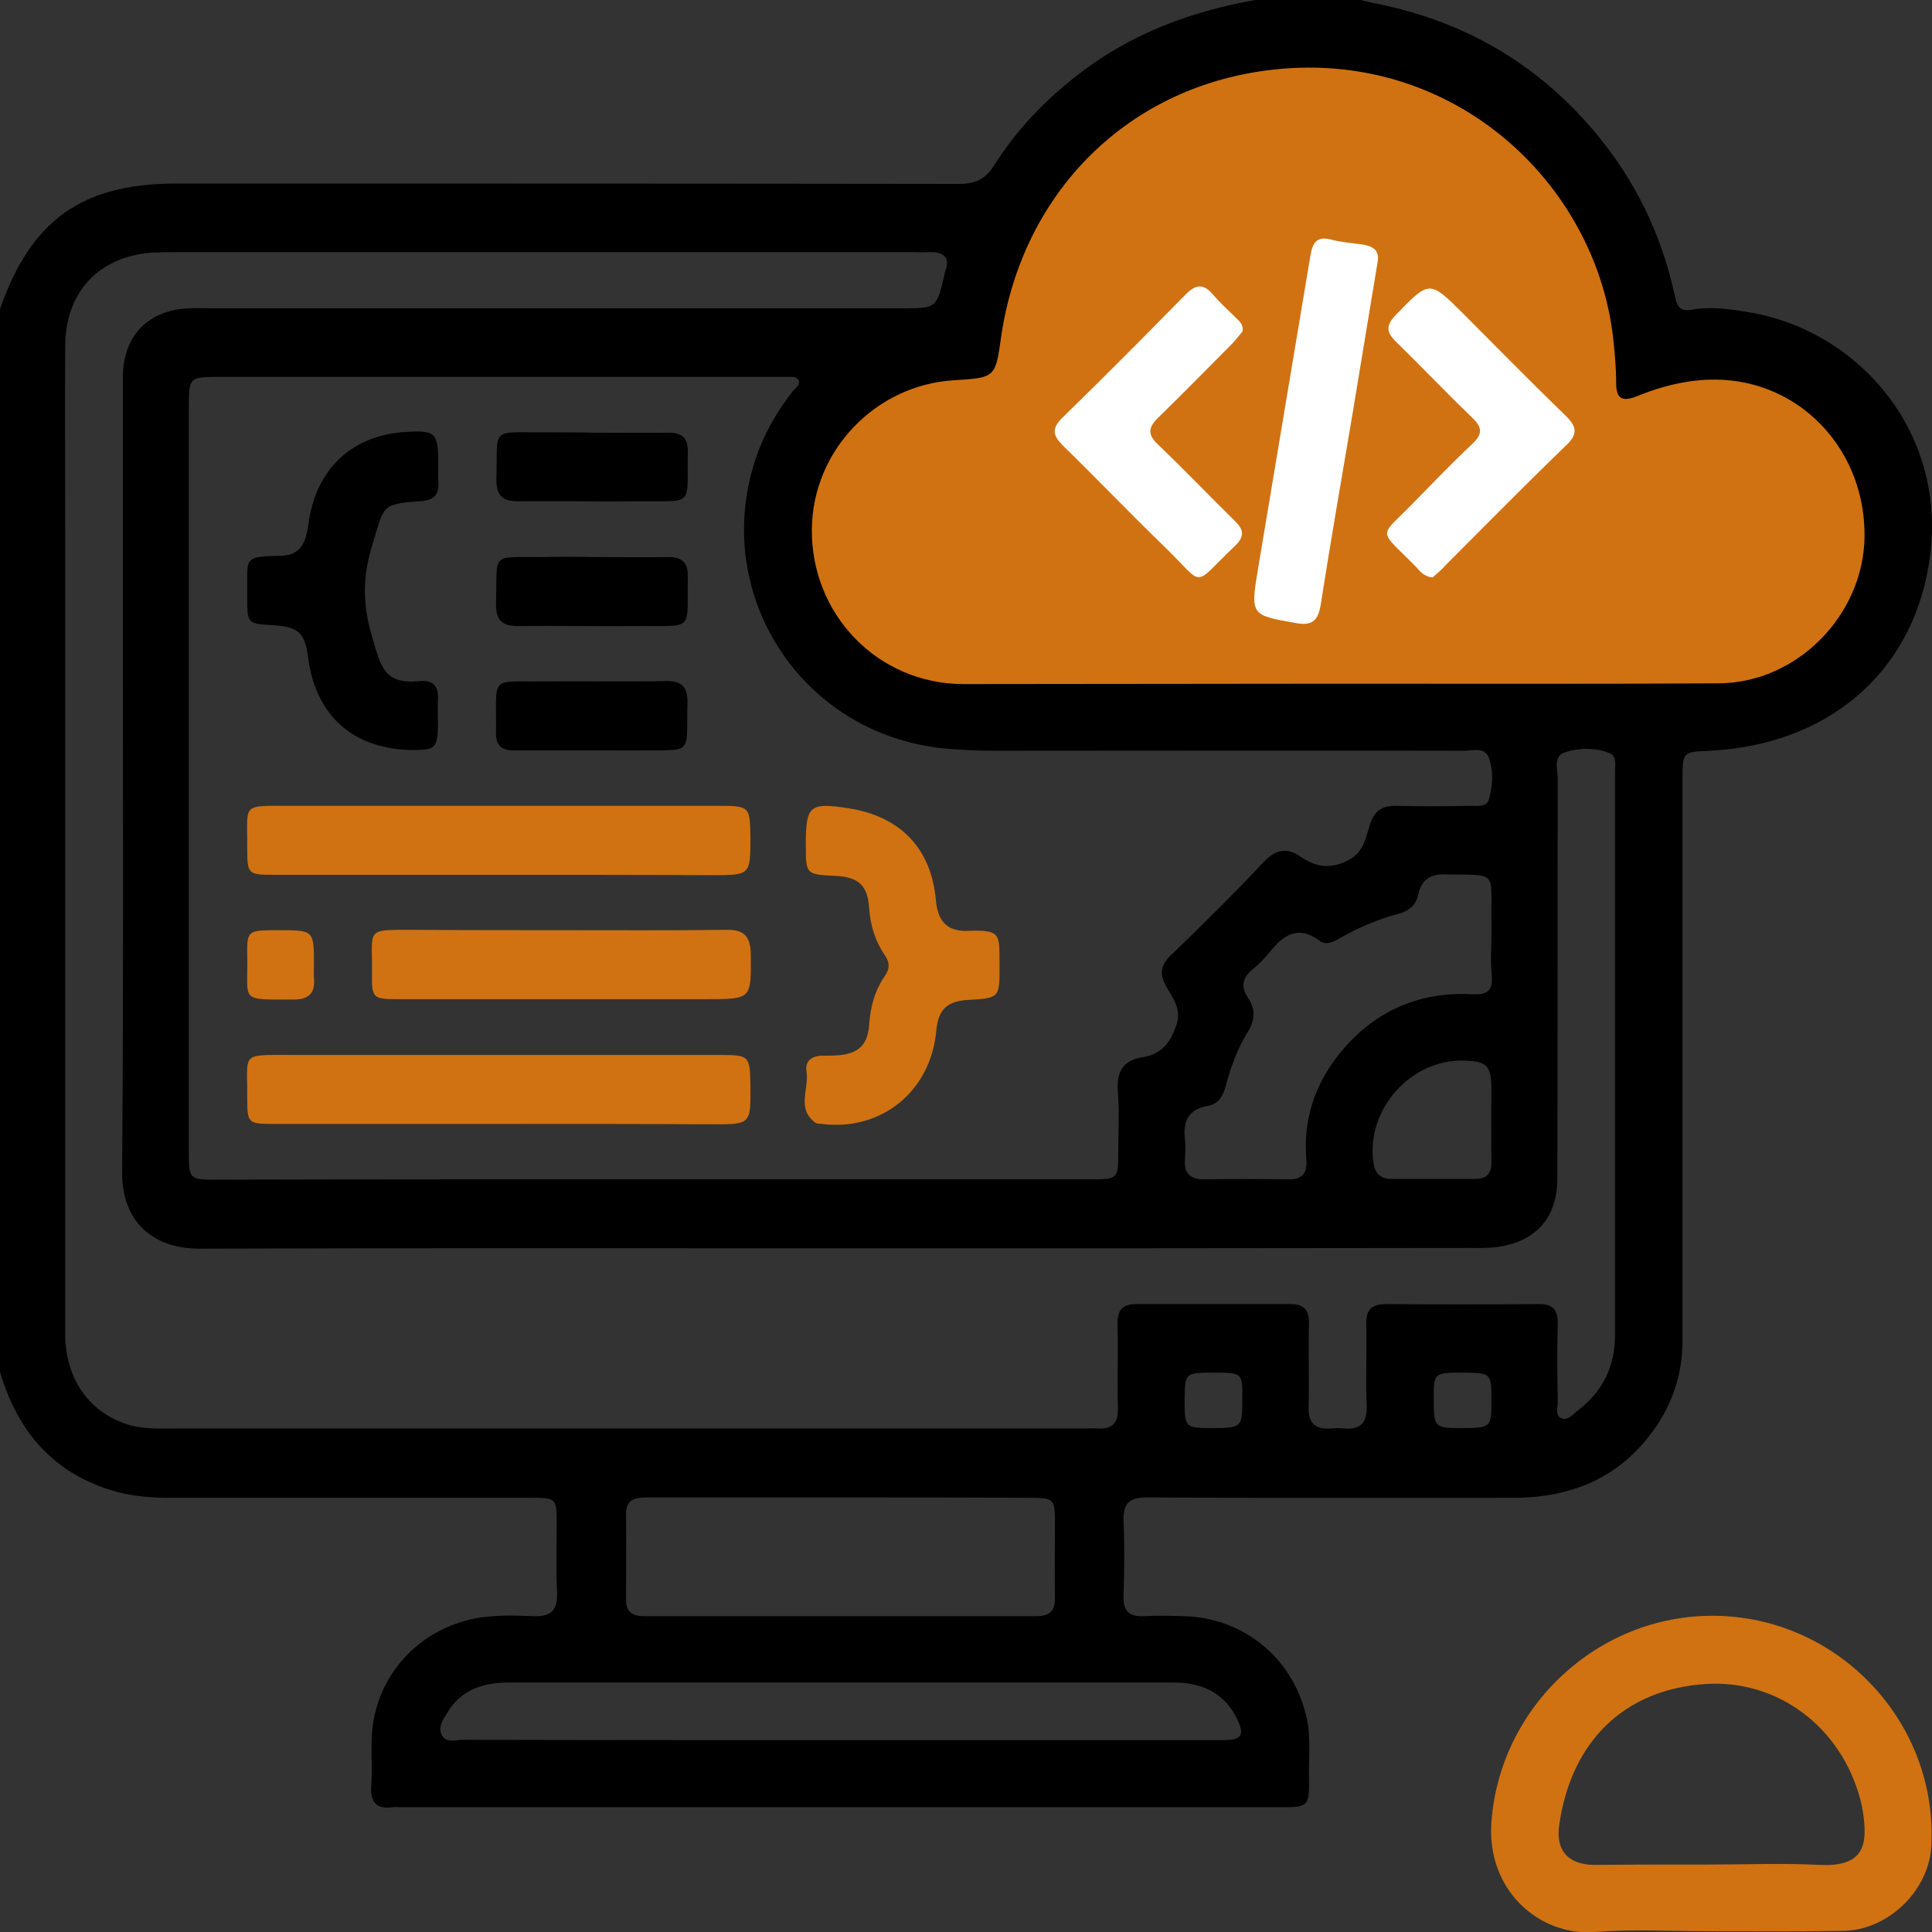 <?xml version="1.0" encoding="utf-8"?>
<!-- Generator: Adobe Illustrator 23.0.5, SVG Export Plug-In . SVG Version: 6.00 Build 0)  -->
<svg version="1.1" id="Capa_1" xmlns="http://www.w3.org/2000/svg" xmlns:xlink="http://www.w3.org/1999/xlink" x="0px" y="0px"
	 viewBox="0 0 512.6 512.6" style="enable-background:new 0 0 512.6 512.6;" xml:space="preserve">
<rect x="0" y="0" width="512.6" height="512.6" fill="#333333" stroke="none"/>
<style type="text/css">
	.st0{fill:#D07212;}
	.st1{fill:#FFFFFF;}
</style>
<g id="d3vFcB.tif">
	<g>
		<path d="M333,0c9.3,0,18.7,0,28,0c1,0.2,1.9,0.5,2.9,0.7c23.8,4.5,43.7,15.8,59.3,34.4c10.6,12.6,17.6,27,21.1,43.1
			c0.5,2.5,1.1,4.6,4.4,4c4.8-0.9,9.6-0.3,14.4,0.5c29.5,4.4,54.3,31.9,48.7,66.8c-4.7,29.6-27.4,48.2-58.3,49.7
			c-7,0.3-7.1,0.3-7.1,7.5c0,49.7,0,99.3,0,149c0,8.8-2.6,16.7-7.7,23.8c-9.1,12.7-21.9,17.9-37.2,17.9c-32.3,0-64.7,0.1-97-0.1
			c-4.7,0-6.6,1.4-6.4,6.3c0.3,6.7,0.2,13.3,0,20c-0.1,3.9,1.6,5.4,5.4,5.2c3.5-0.2,7-0.1,10.5,0c15.8,0.4,28.7,10.8,32.5,26.2
			c1.4,5.4,0.7,10.9,0.8,16.4c0.1,8.1,0,8.1-8.2,8.1c-77.5,0-155,0-232.5,0c-0.8,0-1.7-0.1-2.5,0c-4.5,0.6-5.9-1.6-5.6-5.8
			c0.3-3.8,0-7.7,0.1-11.5c0.1-15.9,11-29.1,26.5-32.6c5.5-1.2,11-1,16.4-0.8c4.9,0.2,6.5-1.7,6.3-6.4c-0.3-6-0.1-12-0.1-18
			c0-7-0.1-7-7-7c-32,0-64,0-96,0c-4.7,0-9.3-0.4-13.8-1.6C14.4,391.2,4.7,380,0,364c0-94,0-188,0-282c8.2-23.6,21.8-33.3,46.7-33.3
			c69.3,0,138.5,0,207.8,0.1c4.3,0,7-1.3,9.3-5c6.8-10.7,15.6-19.4,25.9-26.7C302.8,7.9,317.4,2.8,333,0z M173,312.9
			c19.2,0,38.3,0,57.5,0c19.8,0,39.7,0,59.5,0c6.4,0,6.7-0.3,6.7-6.8c0-5.5,0.3-11-0.1-16.5c-0.4-5.2,1.3-8.3,6.6-9.1
			c5.1-0.8,7.5-4.1,9-8.8c1.3-4.2-1.2-7.1-2.9-10.2c-1.7-3.2-1.3-5.4,1.2-7.9c8.4-8.1,16.7-16.3,24.7-24.8c3.2-3.4,6.1-4.1,9.9-1.5
			c3.9,2.7,7.8,3.4,12.5,1c4.2-2.1,4.7-5.9,5.8-9.3c1.2-3.9,3.3-5.3,7.2-5.2c6.7,0.2,13.3,0.1,20,0c1.6,0,3.8,0.3,4.4-1.6
			c1.1-3.7,1.3-7.7,0-11.2c-1.1-2.9-4.4-1.8-6.8-1.8c-41.3-0.1-82.6,0-124,0c-4.5,0-9-0.2-13.5-0.6c-39.3-3.8-63.5-43.3-49.1-79.9
			c2.2-5.5,5.2-10.4,8.8-15c0.7-0.8,2.1-1.6,1.4-2.9c-0.6-1.1-2.1-0.7-3.2-0.8c-0.7,0-1.3,0-2,0c-49.7,0-99.3,0-149,0
			c-7.3,0-7.5,0.3-7.5,7.7c0,66,0,132,0,197.9c0,7.3,0.1,7.4,7.7,7.4C96.3,312.9,134.6,312.9,173,312.9z M222.8,331.2
			c-56.7,0-113.3-0.1-170,0.1c-12,0-20.5-7-20.4-20.3c0.4-51.5,0.2-103,0.2-154.5c0-18.8,0-37.7,0-56.5c0-10.8,6.7-17.8,17.6-18.2
			c2-0.1,4,0,6,0c61,0,122,0,183,0c9.3,0,9.3,0,11.4-9c0-0.2,0-0.3,0.1-0.5c1.6-4.2-0.4-5.5-4.3-5.4c-1.7,0.1-3.3,0-5,0
			c-64.3,0-128.7,0-193,0c-2.5,0-5,0-7.5,0.1c-14.5,0.8-23.6,10.4-23.6,24.9c-0.1,16.2,0,32.3,0,48.5c0,71.2,0,142.3,0,213.5
			c0,12,6.5,21.1,17.1,24.2c3.9,1.1,7.9,0.9,11.9,0.9c80.5,0,161,0,241.5,0c1.2,0,2.3-0.1,3.5,0c3.8,0.2,5.4-1.4,5.3-5.3
			c-0.2-7.5,0.1-15-0.1-22.5c-0.1-3.6,1.4-5.2,4.9-5.2c13.7,0,27.3,0,41,0c3.6,0,5,1.6,4.9,5.2c-0.2,7.3,0.1,14.7-0.1,22
			c-0.1,4.4,1.7,6.1,5.9,5.8c1.2-0.1,2.3-0.1,3.5,0c4.6,0.4,6.2-1.7,6-6.2c-0.3-7.2,0.1-14.3-0.1-21.5c-0.1-4,1.6-5.3,5.3-5.3
			c13.5,0.1,27,0.1,40.5,0c3.5,0,5.1,1.3,5,5.1c-0.2,7-0.1,14,0,21c0,1.4-0.7,3.3,0.8,4.1c1.7,0.9,3.1-0.8,4.3-1.8
			c6.7-5,10.1-11.7,10.1-20.2c0-41.2,0-82.3,0-123.5c0-8.7,0-17.3,0-26c0-1.8,0.5-4.1-1.5-4.9c-3.8-1.5-8-1.4-11.8-0.2
			c-3.2,1-1.9,4.6-1.9,7.1c-0.1,35.3,0,70.7-0.1,106c0,10.2-5.5,16.6-15.6,18.1c-2.5,0.4-5,0.3-7.5,0.3
			C334.5,331.2,278.7,331.2,222.8,331.2z M223.5,397.3c-17.3,0-34.6,0-51.9,0c-3.3,0-5.6,0.6-5.5,4.6c0.1,7.5,0,15,0,22.5
			c0,3.2,1.6,4.4,4.7,4.4c34.8,0,69.5,0,104.3,0c3.4,0,4.8-1.4,4.8-4.8c-0.1-6.7,0-13.3,0-20c0-6.4-0.3-6.6-6.9-6.6
			C256.5,397.3,240,397.3,223.5,397.3z M222.8,461.7c33.8,0,67.7,0,101.5,0c5.2,0,6.1-1.3,3.8-5.9c-3.5-6.9-9.5-9.4-16.9-9.4
			c-24,0-48,0-72,0c-34.7,0-69.3,0-104,0c-6.7,0-12.6,1.7-16.3,7.7c-1.2,1.9-2.9,4.1-1.6,6.4c1.2,2,3.7,1.1,5.6,1.1
			C156.1,461.7,189.4,461.7,222.8,461.7z M395.7,248.8c0-1.5,0-3,0-4.5c-0.2-13.3,2-12.1-12.3-12.3c-4-0.1-6.2,1.4-7.1,5.3
			c-0.6,2.9-2.4,4.4-5.4,5.2c-5.3,1.4-10.4,3.6-15.2,6.3c-1.8,1-3.7,2.2-5.6,0.8c-5.8-4.3-9.7-1.4-13.3,3.1
			c-1.3,1.7-2.9,3.2-4.6,4.6c-2.6,2.2-3,4.6-1.1,7.4c2.1,3.1,1.9,6-0.1,9.2c-2.7,4.4-4.5,9.3-5.8,14.3c-0.7,2.6-1.9,4.7-4.7,5.2
			c-5.2,0.9-6.7,4.1-6.1,9c0.2,1.6,0.1,3.3,0,5c-0.3,3.8,1.2,5.5,5.1,5.5c7.3-0.1,14.7-0.1,22,0c3.8,0.1,5.4-1.3,5.1-5.3
			c-0.9-10.6,2.3-20.1,9-28.3c9-11,20.9-16.3,35.1-15.5c4.1,0.2,5.4-1.1,5.1-5C395.4,255.5,395.7,252.1,395.7,248.8z M380.3,312.8
			c3.7,0,7.3,0,11,0c3.2,0,4.5-1.5,4.4-4.6c-0.1-6.5,0-13,0-19.4c0-6-1.3-7.3-7.3-7.4c-14.1-0.4-26,13-24,27c0.4,3,1.9,4.4,4.9,4.4
			C372.9,312.8,376.6,312.8,380.3,312.8z M322.2,364.2c-7.8,0-7.8,0-7.9,7.1c0,7.5,0.1,7.6,7.4,7.6c7.6,0,7.9-0.2,7.9-7.2
			C329.7,364.2,329.7,364.2,322.2,364.2z M388.4,364.2c-8,0-8,0-8,6.9c0,7.6,0.2,7.8,7.3,7.8c7.8,0,8-0.2,8-7
			C395.7,364.3,395.7,364.3,388.4,364.2z"/>
		<path class="st0" d="M453.9,512.4c-10.3,0-20.7-0.6-30.9,0.2c-14.5,1.1-28.6-11-27.3-29.1c2.2-30.6,28.1-54.9,58.8-54.8
			c33.2,0.1,59.8,28.3,57.9,61.3c-0.7,11.7-11.5,22.2-23.5,22.3C477.2,512.5,465.5,512.4,453.9,512.4z M453.8,494.7
			c9.7,0,19.3-0.4,29,0.1c12.1,0.6,12.7-5.7,11.5-13.9c-0.2-1.2-0.4-2.3-0.7-3.4c-5.2-19.6-22.2-31.9-41-30.7
			c-21.9,1.4-35.8,15.5-38.9,37.4c-1,6.7,2.3,10.5,9.2,10.6C433.1,494.7,443.5,494.7,453.8,494.7z"/>
		<path class="st0" d="M132,232.1c-19.8,0-39.6,0-59.4,0c-6.8,0-7-0.2-7-7c0.1-12-1.8-11.3,11.2-11.3c37.9,0,75.9,0,113.8,0
			c8.3,0,8.4,0.2,8.5,8.3c0,10.1,0,10.1-10.2,10.1C169.9,232.1,151,232.1,132,232.1z"/>
		<path class="st0" d="M132.2,298.2c-20,0-39.9,0-59.9,0c-6.5,0-6.7-0.3-6.7-6.8c0.1-12.2-2-11.5,11.5-11.5c37.9,0,75.9,0,113.8,0
			c7.9,0,8.1,0.2,8.2,8.1c0.1,10.3,0.1,10.3-10,10.3C170.2,298.2,151.2,298.2,132.2,298.2z"/>
		<path class="st0" d="M265.2,256.3c0,8.5,0,8.5-8.3,9c-5.7,0.3-8,2.6-8.5,8.3c-1.5,16-14.6,26.6-30.4,24.6c-0.5-0.1-1.1,0-1.5-0.2
			c-5.3-3.7-1.8-9.1-2.5-13.7c-0.5-2.9,1.5-4.2,4.3-4.2c1.3,0,2.7,0,4-0.1c5.4-0.4,7.9-2.7,8.3-8c0.3-4.8,1.5-9.2,4.2-13.1
			c1.3-1.9,1.3-3.5,0-5.4c-2.6-3.8-3.9-8-4.2-12.6c-0.4-6-2.8-8.2-8.9-8.5c-7.9-0.4-7.9-0.4-7.9-8.3c0-10.4,1-11.3,11.6-9.6
			c13.6,2.2,21.7,10.7,22.9,24.3c0.5,5.5,2.8,8.2,8.1,8.2C265.9,246.6,265.1,247.8,265.2,256.3z"/>
		<path d="M116.3,123.8c0,1.3-0.1,2.7,0,4c0.3,3.6-1.3,5-4.9,5.2c-10.5,0.7-9.4,1.3-12.6,11.5c-2.7,8.8-2.6,16,0,24.7
			c2.3,7.8,3.2,12.5,12.6,11.5c3.3-0.3,5,1.2,4.8,4.7c-0.1,2.3,0,4.7,0,7c-0.1,6-0.7,6.6-6.5,6.6c-15.9-0.1-26-9-28-24.8
			c-0.8-6.2-2.6-7.9-9-8.3c-7.1-0.4-7.1-0.4-7.1-7.4c0-0.7,0-1.3,0-2c0.1-8-1.2-8.9,8.2-9c5.2,0,7.2-2.4,8-8.2
			c1.8-14.3,10.9-23.3,24.6-24.6C115.8,114,116.3,114.5,116.3,123.8z"/>
		<path class="st0" d="M148.8,246.8c14.6,0,29.3,0.1,43.9-0.1c4.7-0.1,6.4,1.7,6.5,6.4c0.1,12,0.3,12-11.8,12c-27.1,0-54.2,0-81.3,0
			c-7.4,0-7.5-0.1-7.4-7.6c0.1-11.1-1.8-10.8,10.7-10.8C122.5,246.8,135.7,246.8,148.8,246.8z"/>
		<path d="M157.3,114.8c6.7,0,13.3,0.1,20,0c3.5,0,5.2,1.2,5.2,4.9c-0.3,14.8,2,13.2-12.7,13.3c-10.6,0.1-21.3-0.1-31.9,0
			c-4.3,0.1-6.3-1.2-6.2-6c0.4-13.8-1.7-12.2,12.2-12.3C148.3,114.7,152.8,114.7,157.3,114.8C157.3,114.7,157.3,114.7,157.3,114.8z"
			/>
		<path d="M157.4,147.8c6.7,0,13.3,0.1,20,0c3.5,0,5.1,1.4,5.1,5c-0.3,14.8,2,13.2-12.8,13.3c-10.7,0.1-21.3-0.1-32,0
			c-4.4,0.1-6.2-1.4-6.1-6.1c0.4-13.7-1.7-12.1,12.3-12.2C148.4,147.7,152.9,147.7,157.4,147.8C157.4,147.8,157.4,147.8,157.4,147.8
			z"/>
		<path d="M156.9,199.1c-6.8,0-13.6,0-20.5,0c-3.2,0-4.9-1.2-4.8-4.7c0.2-15.6-2-13.4,12.9-13.6c10.7-0.1,21.3,0.1,32-0.1
			c4.2-0.1,6,1.3,5.9,5.8c-0.4,13.8,1.9,12.5-12.5,12.6C165.6,199.1,161.2,199.1,156.9,199.1C156.9,199.1,156.9,199.1,156.9,199.1z"
			/>
		<path class="st0" d="M83.3,256c0,1.2-0.1,2.3,0,3.5c0.4,4-1.4,5.7-5.4,5.7c-14.8,0-12,0.6-12.3-11.7c-0.1-6.4,0.2-6.6,6.8-6.7
			c0.5,0,1,0,1.5,0C83.3,246.8,83.3,246.8,83.3,256z"/>
	</g>
</g>
<path class="st0" d="M354.5,181.4C354.5,181.4,354.5,181.4,354.5,181.4c33.8,0,67.7,0.1,101.5-0.1c20.8-0.1,38.4-18.1,38.7-38.8
	c0.3-22.4-16-40.4-37.3-41.7c-8.2-0.5-15.9,1.4-23.3,4.4c-3.8,1.5-5.3,0.4-5.3-3.5c0-4.3-0.4-8.6-0.9-12.9
	c-5.1-40.5-42.1-75.3-89.4-70.4c-38.9,4-67.3,32.4-72.9,71.1c-1.5,10.7-1.5,10.7-12.6,11.4c-20.8,1.3-37.4,18.7-37.6,39.5
	c-0.2,22.7,17.5,41,40.1,41.1C288.5,181.5,321.5,181.4,354.5,181.4z"/>
<path class="st1" d="M365.5,69.6c-2.2,13.1-4.3,26.2-6.5,39.3c-2.9,17.2-5.9,34.4-8.6,51.6c-0.7,4.3-2.4,5.6-6.6,4.8
	c-11.9-2.1-12.1-2-10-14.5c4.6-27.7,9.3-55.4,13.9-83.1c0.6-3.5,1.8-5.1,5.6-4.1c2.7,0.7,5.6,0.9,8.4,1.3
	C364.3,65.4,366.1,66.4,365.5,69.6z"/>
<path class="st1" d="M329.7,87.9c-0.7,0.8-1.6,2-2.6,3.1c-6.6,6.6-13.1,13.3-19.8,19.8c-2.9,2.8-2.7,4.7,0.1,7.3
	c6.9,6.6,13.4,13.4,20.2,20.1c2.4,2.3,2.7,4.1,0.1,6.6c-11.7,11.1-7.7,11-18.6,0.4c-9.1-8.8-17.9-18-26.9-26.8
	c-2.9-2.8-3.3-4.7-0.2-7.7c11-10.7,21.8-21.6,32.5-32.5c2.7-2.7,4.7-3.1,7.3-0.1c1.9,2.3,4.2,4.3,6.3,6.4
	C328.9,85.3,329.9,86.1,329.7,87.9z"/>
<path class="st1" d="M380.1,153.2c-2.3-0.2-3.3-1.6-4.4-2.8c-10.4-10.6-10-7.3-0.2-17.5c5-5.1,10-10.3,15.2-15.2
	c2.8-2.6,2.5-4.4-0.1-6.9c-6.9-6.6-13.4-13.5-20.2-20.1c-2.5-2.5-2.8-4.2-0.2-7c9.1-9.4,9-9.5,18.2-0.3c9,9,17.8,18,26.9,26.8
	c3,2.9,3.5,4.9,0.2,8c-10.8,10.4-21.3,21.1-31.9,31.7C382.4,151.3,381.1,152.3,380.1,153.2z"/>
</svg>

